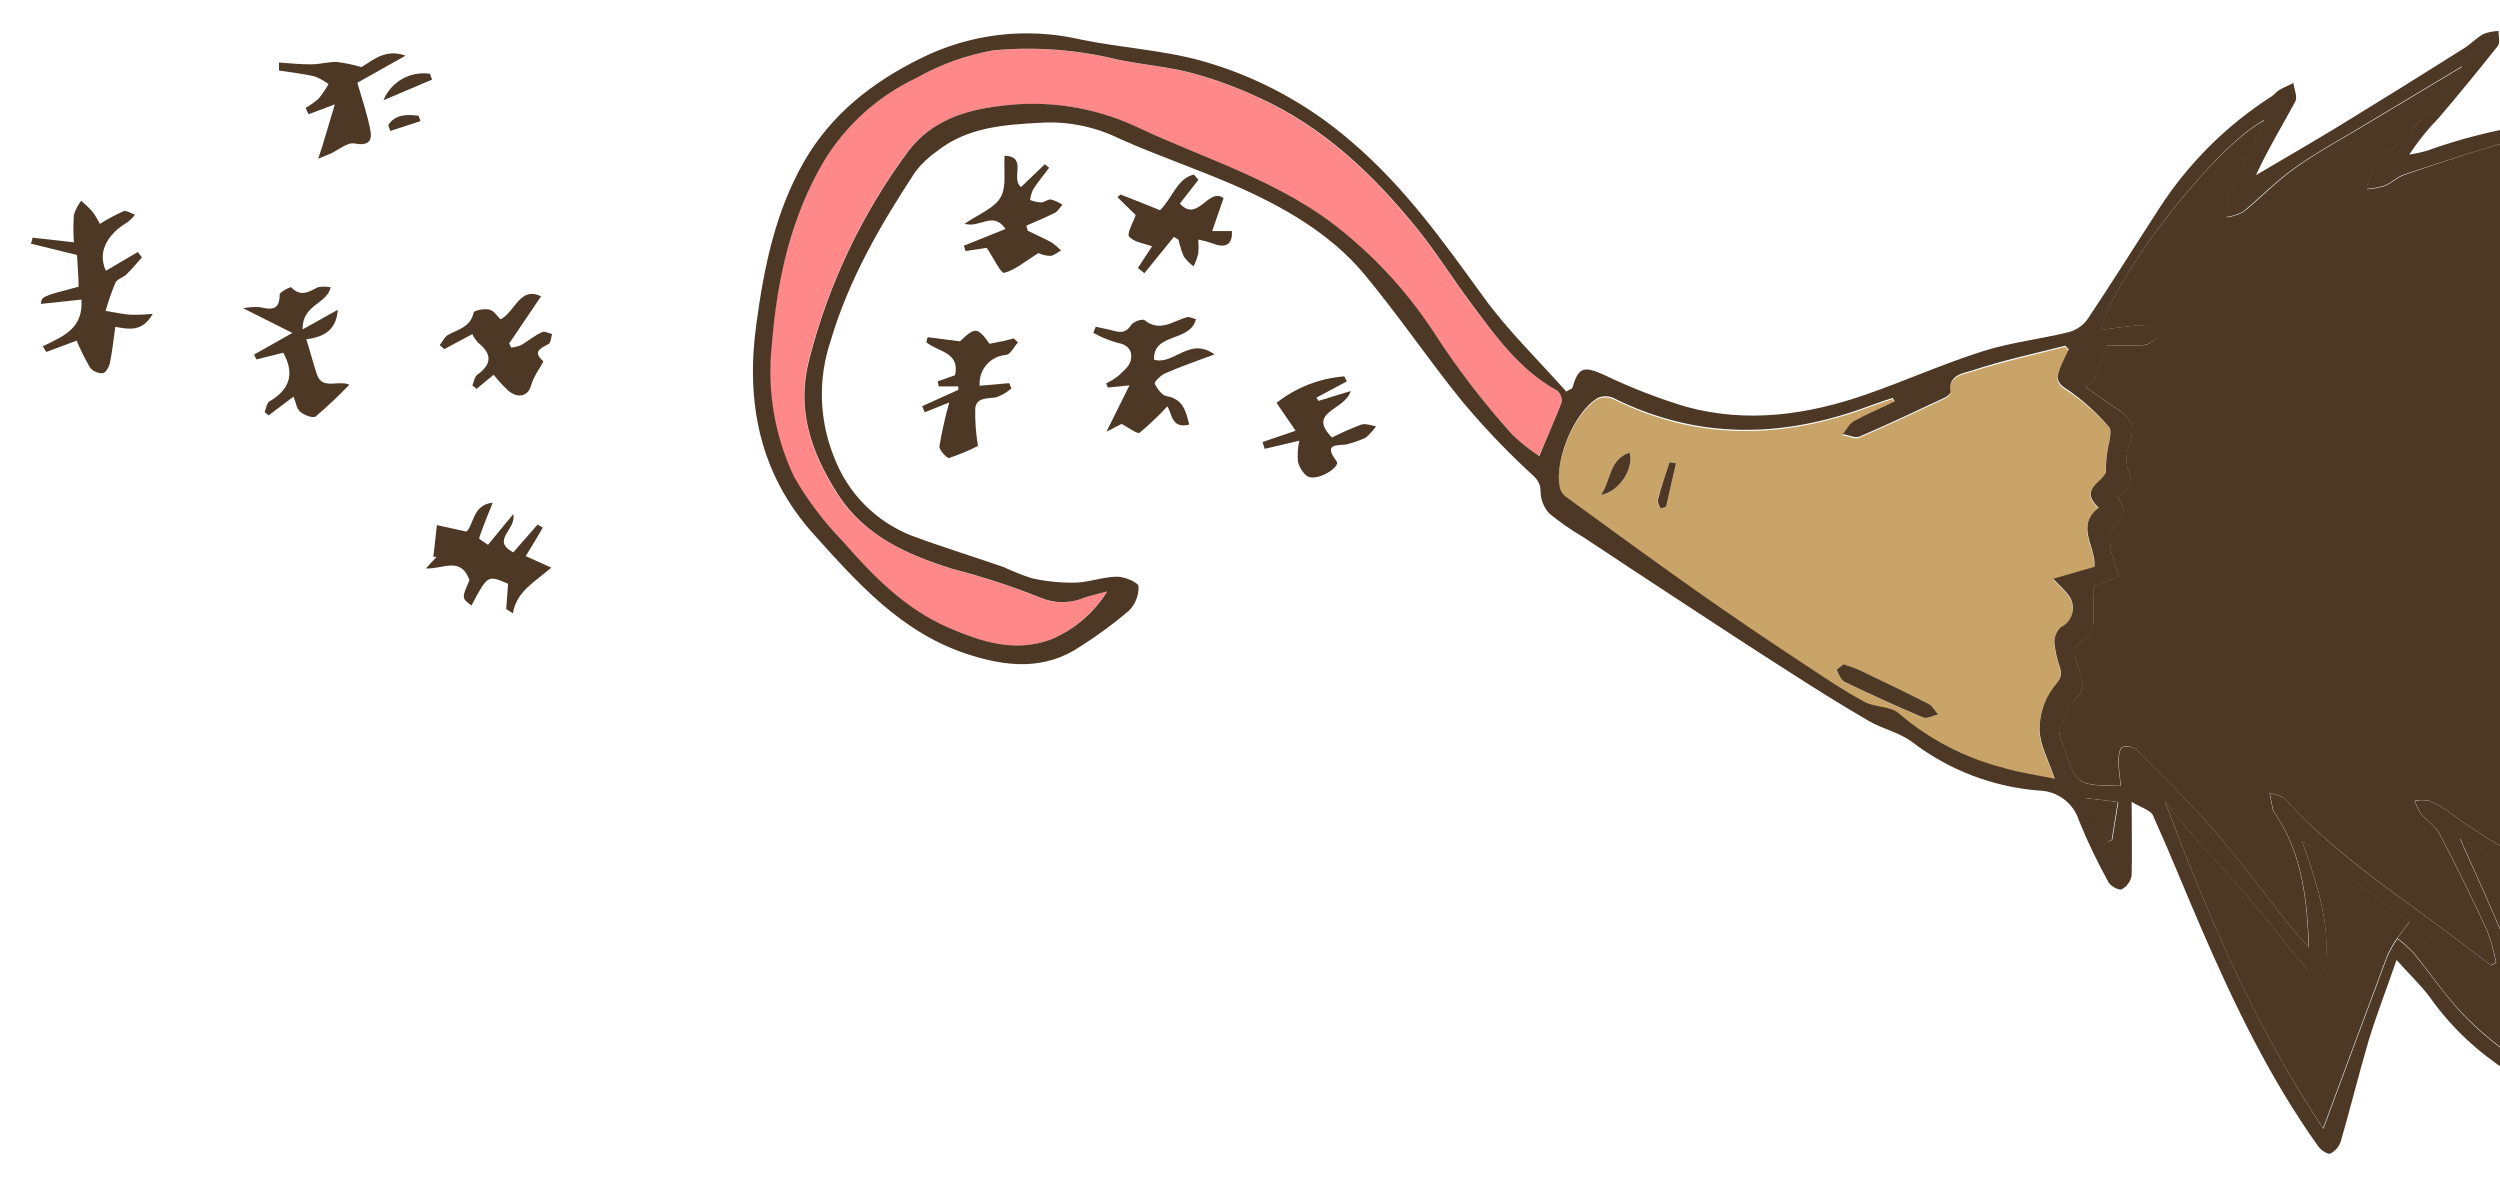 <svg width="323" height="154" viewBox="0 0 323 154" fill="none" xmlns="http://www.w3.org/2000/svg">
<g filter="url(#filter0_d)">
<path d="M201.214 46.483C201.426 46.671 201.588 46.909 201.684 47.176C201.779 47.443 201.806 47.73 201.761 48.009C200.921 50.209 199.929 52.359 198.823 54.89C197.602 54.083 196.453 53.172 195.389 52.168C191.691 48.082 188.327 43.706 185.329 39.081C182.107 34.145 178.139 29.739 173.565 26.02C165.617 19.445 155.862 16.673 146.795 12.4C141.212 9.79 134.988 8.866 128.888 9.742C124.501 10.276 120.215 11.675 117.264 15.592C111.345 23.592 107.027 32.661 104.546 42.299C102.817 48.658 104.686 54.355 108.158 59.799C111.63 65.242 117.315 67.722 123.013 69.515C126.874 70.509 130.667 71.749 134.37 73.229C135.267 73.609 136.231 73.805 137.206 73.805C138.18 73.805 139.145 73.609 140.042 73.229C141.021 72.923 142.013 72.695 142.992 72.427C141.274 75.217 138.719 77.393 135.692 78.646C131.101 80.338 126.79 78.964 122.555 77.133C116.895 74.691 112.737 70.418 108.807 65.916C106.399 63.435 104.306 60.667 102.575 57.675C100.025 52.335 99.021 46.387 99.676 40.506C100.35 32.074 102.219 23.973 106.48 16.698C109.315 12.106 113.418 8.431 118.294 6.117C121.389 4.359 124.761 3.141 128.265 2.518C133.635 2.013 139.052 2.413 144.289 3.701C147.469 4.362 150.763 4.617 153.891 5.43C156.81 6.223 159.656 7.261 162.399 8.534C170.831 12.349 177.343 18.504 183.053 25.563C185.52 28.615 187.606 31.922 189.959 35.126C193.214 39.412 196.33 43.825 201.214 46.483Z" fill="#FF8888"/>
<path d="M272.458 51.176C272.814 51.545 272.573 52.588 272.458 53.3C272.18 54.552 272.043 55.832 272.051 57.115C271.441 58.54 268.567 59.303 271.136 61.681C268.02 64.046 270.805 66.768 270.589 69.312L265.247 70.85C266.189 71.842 266.684 72.287 267.091 72.796C267.374 73.114 267.58 73.492 267.693 73.902C267.805 74.312 267.821 74.743 267.74 75.16C267.659 75.577 267.482 75.97 267.224 76.308C266.966 76.646 266.633 76.919 266.252 77.108C265.972 77.363 265.751 77.676 265.604 78.025C265.457 78.374 265.387 78.751 265.4 79.13C265.52 80.253 265.771 81.359 266.15 82.424C266.481 83.581 265.947 84.064 265.222 84.967C264.069 86.545 263.462 88.456 263.492 90.41C263.492 92.343 264.637 94.225 265.451 96.693C263.136 96.21 260.949 95.917 258.876 95.294C253.883 94.046 249.244 91.665 245.319 88.337C244.263 87.371 242.228 87.574 240.868 86.837C238.171 85.361 235.615 83.657 233.059 81.953C228.417 78.863 223.775 75.759 219.209 72.542C213.499 68.523 207.852 64.377 202.193 60.269C201.858 59.996 201.621 59.621 201.519 59.201C200.718 55.742 203.35 49.37 206.403 47.564C206.719 47.422 207.061 47.349 207.407 47.349C207.754 47.349 208.096 47.422 208.412 47.564C219.247 52.969 230.236 52.779 241.364 48.645C242.406 48.251 243.475 47.908 244.53 47.551L244.759 48.022C243.004 48.836 241.198 49.586 239.507 50.566C238.909 50.884 238.553 51.659 238.082 52.232C238.807 52.359 239.672 52.804 240.232 52.55C243.92 50.973 247.544 49.256 251.182 47.551C251.512 47.412 252.021 47.03 251.983 46.827C251.601 44.512 253.789 44.359 254.87 43.991C258.774 42.719 262.818 41.841 266.824 40.811L267.257 41.294C266.901 42.045 266.519 42.782 266.201 43.545C265.731 44.703 265.451 45.504 267.028 46.445C269.038 47.776 270.864 49.367 272.458 51.176ZM250.406 88.337C249.999 87.879 249.694 87.243 249.198 86.989C246.234 85.476 243.233 84.039 240.232 82.602C239.621 82.309 238.96 82.131 238.171 81.851C237.904 82.08 237.268 82.487 237.319 82.602C237.561 83.174 237.866 83.873 238.349 84.14C241.681 85.743 245.039 87.282 248.447 88.719C248.956 88.909 249.745 88.452 250.406 88.337ZM216.539 55.856L215.699 55.729C215.178 57.344 214.618 58.947 214.16 60.587C214.071 60.905 214.364 61.325 214.491 61.694C214.745 61.592 215.19 61.541 215.229 61.388C215.699 59.544 216.106 57.7 216.539 55.856ZM206.848 59.939C209.2 59.544 211.159 56.505 210.536 54.457C207.852 55.437 208.183 57.98 206.848 59.939Z" fill="#C8A468"/>
<path d="M351.715 35.648C347.683 35.877 343.817 36.436 339.926 36.665C338.794 36.742 337.382 37.937 336.492 36.207C337.523 35.683 338.617 35.294 339.748 35.05C345.013 34.503 350.278 34.096 356.281 33.587C353.139 31.591 350.596 29.95 348.027 28.335C342.558 24.927 337.115 21.506 331.608 18.161C330.422 17.598 329.176 17.172 327.895 16.889C328.035 15.172 328.085 15.388 330.311 14.905C332 14.364 333.628 13.647 335.169 12.769C335.106 12.565 335.042 12.362 334.991 12.158C331.887 12.556 328.805 13.112 325.758 13.824C320.671 15.21 315.584 16.902 310.624 18.542C309.721 18.835 308.971 19.611 308.08 19.98C307.323 20.209 306.542 20.354 305.753 20.412C305.888 19.544 306.181 18.707 306.618 17.945C309.047 15.236 311.705 12.692 314.109 10.022C315.648 8.357 316.992 6.522 318.115 4.553L305.397 12.184C302.421 13.989 299.343 15.643 296.495 17.665C294.104 19.356 292.056 21.48 289.78 23.362C289.114 23.713 288.39 23.942 287.643 24.037C287.516 23.394 287.516 22.733 287.643 22.091C289.233 18.517 290.924 14.994 292.565 11.497C286.537 14.575 273.615 30.866 271.352 38.624C272.903 38.433 274.34 38.217 275.79 38.077C276.361 37.954 276.955 37.989 277.507 38.179C278.041 38.484 278.346 39.158 278.779 39.654C278.194 39.984 277.622 40.531 277.024 40.569C275.231 40.697 273.437 40.569 272.217 40.569L270.563 45.351L269.38 45.936C270.538 46.75 271.657 47.628 272.852 48.378C275.625 50.12 275.93 50.922 274.964 54.139C274.722 54.826 274.686 55.569 274.862 56.276C275.625 58.629 275.625 58.819 273.59 60.307C274.785 61.795 274.569 62.991 272.98 64.25C272.458 64.67 272.636 66.196 272.763 67.175C273.031 68.281 273.392 69.361 273.844 70.405L270.474 71.88C270.474 73.432 270.576 75.085 270.474 76.701C270.45 77.076 270.346 77.442 270.168 77.773C269.991 78.104 269.744 78.394 269.444 78.621C267.625 79.397 268.007 80.63 268.452 81.953C269.457 84.993 269.469 84.993 267.511 87.04C267.079 88.032 266.633 89.011 266.239 90.029C266.117 90.366 266.082 90.729 266.137 91.084C266.252 91.606 266.519 92.076 266.684 92.585C268.299 97.456 268.299 97.456 274.022 97.558C273.908 96.286 273.73 95.294 273.73 94.251C273.73 93.653 273.87 92.712 274.239 92.534C274.549 92.441 274.877 92.424 275.196 92.484C275.514 92.543 275.814 92.678 276.07 92.877C279.326 96.133 282.607 99.364 285.646 102.81C288.686 106.256 291.166 109.614 293.887 113.06C295.259 114.928 296.741 116.711 298.326 118.402C298.097 112.348 297.512 106.473 294.078 101.309C293.926 101.139 293.802 100.946 293.709 100.737C293.531 99.974 293.404 99.211 293.264 98.448C293.951 98.715 294.854 98.804 295.312 99.3C301.06 105.659 308.03 110.453 314.884 115.477C317.225 117.206 319.552 118.987 321.879 120.742L322.515 120.36C322.241 118.944 321.849 117.553 321.345 116.202C319.399 112.018 317.364 107.859 315.215 103.764C314.681 102.734 313.536 102.021 312.773 101.093C312.448 100.591 312.192 100.048 312.01 99.478C312.626 99.346 313.264 99.346 313.88 99.478C314.92 99.93 315.902 100.507 316.805 101.195C323.127 105.783 330.034 109.504 337.344 112.259C339.939 113.437 342.612 114.435 345.343 115.248C344.72 114.294 344.135 113.315 343.499 112.374C340.829 108.431 338.132 104.514 335.5 100.546C335.336 100.315 335.226 100.049 335.18 99.769C335.134 99.49 335.152 99.203 335.233 98.931C335.411 98.672 335.648 98.459 335.924 98.308C336.2 98.158 336.508 98.075 336.823 98.066C337.997 98.298 339.124 98.728 340.155 99.338C342.698 100.877 345.051 102.619 347.569 104.145C348.589 104.565 349.657 104.856 350.748 105.01C350.748 105.392 351.41 105.799 351.753 106.282V107.554C351.661 107.726 351.546 107.884 351.41 108.024C351.346 108.088 351.537 108.457 351.753 108.736C351.806 108.81 351.866 108.878 351.931 108.94C358.29 114.943 361.062 122.929 364.305 130.713C365.819 134.337 367.129 138.063 368.477 141.764C368.595 142.363 368.629 142.975 368.579 143.583C367.972 143.614 367.365 143.537 366.785 143.354C358.118 138.913 350.266 133.035 343.563 125.969C343.143 125.524 342.8 125.028 342.418 124.557C342.037 124.087 341.668 123.667 341.426 123.375C341.426 127.635 341.363 131.946 341.426 136.258C341.49 139.386 339.468 141.345 336.555 140.365C327.653 137.275 319.704 132.887 314.058 125.015C312.875 123.375 311.362 121.963 309.632 120.03C308.36 123.731 307.088 127.012 306.046 130.382C304.774 134.706 303.693 139.106 302.434 143.456C302.323 143.797 302.146 144.114 301.912 144.387C301.679 144.659 301.393 144.883 301.073 145.045C300.742 145.185 299.878 144.6 299.534 144.13C293.29 135.393 288.661 125.765 284.4 115.935C282.302 111.076 280.33 106.155 278.156 101.335C277.85 100.661 276.693 100.381 275.409 99.605C275.409 103.306 275.485 106.206 275.409 109.105C275.344 109.48 275.197 109.836 274.977 110.146C274.756 110.457 274.469 110.714 274.137 110.898C273.794 111.076 272.7 110.504 272.433 110.008C271.001 107.434 269.727 104.775 268.617 102.047C268.274 100.937 267.591 99.964 266.665 99.263C265.738 98.562 264.615 98.171 263.454 98.143C257.527 97.68 251.858 95.521 247.124 91.924C245.484 90.652 243.309 90.219 241.452 89.151C237.879 87.078 234.369 84.865 230.884 82.627C226.051 79.537 221.244 76.383 216.437 73.229C212.469 70.634 208.509 68.023 204.558 65.394C203.028 64.5 201.569 63.488 200.196 62.368C199.468 61.591 199.056 60.571 199.039 59.506C199.039 58.031 198.136 57.535 197.258 56.683C194.278 53.889 191.471 50.916 188.852 47.78C184.528 42.439 180.674 36.729 176.287 31.451C171.899 26.173 165.731 22.65 159.372 19.89C154.514 17.779 149.452 16.075 144.632 13.913C141.565 12.403 138.166 11.69 134.751 11.84C129.918 12.107 125.073 12.349 121.054 15.541C119.992 16.271 119.052 17.164 118.269 18.186C113.767 25.029 109.684 32.061 107.331 39.997C105.668 44.897 105.817 50.23 107.751 55.029C108.616 57.333 109.955 59.428 111.681 61.181C113.407 62.934 115.483 64.304 117.773 65.204C121.702 66.666 125.721 67.9 129.689 69.273C130.851 69.818 132.045 70.294 133.263 70.698C135.053 71.101 136.884 71.297 138.719 71.283C140.588 71.283 142.432 70.532 144.302 70.507C145.281 70.507 147.062 71.219 147.1 71.779C147.115 72.364 147.01 72.945 146.791 73.488C146.572 74.03 146.244 74.522 145.828 74.933C143.878 76.586 141.817 78.103 139.66 79.473C134.942 82.678 129.969 82.156 124.882 80.478C116.437 77.68 110.791 71.321 105.118 65.013C98.111 57.204 96.331 47.984 97.717 37.886C98.709 30.561 100.146 23.401 103.885 16.876C107.395 10.785 112.609 6.702 118.777 3.625C125.182 0.378 132.521 -0.522 139.52 1.081C144.696 2.162 150.063 2.442 155.15 3.828C162.326 5.835 168.968 9.41 174.595 14.295C181.45 20.107 186.525 27.279 191.739 34.465C194.906 38.815 198.835 42.604 202.358 46.585C202.905 46.267 203.121 46.216 203.147 46.114C203.948 43.393 204.622 43.253 207.305 44.461C210.708 46.097 214.233 47.466 217.848 48.556C225.721 50.706 233.504 49.612 241.096 46.967C246.183 45.199 251.067 42.999 256.167 41.383C259.766 40.239 263.581 39.819 267.269 38.916C268.238 38.659 269.09 38.081 269.686 37.276C272.852 32.545 275.866 27.712 278.957 22.943C282.709 17.121 287.671 12.177 293.506 8.445C293.875 8.203 294.167 7.796 294.549 7.58C294.93 7.364 295.719 7.007 296.304 6.728C296.406 7.529 296.863 8.521 296.558 9.106C294.867 12.247 292.997 15.299 291.471 18.631C295.083 16.495 298.733 14.396 302.319 12.209C307.678 8.928 313.015 5.609 318.331 2.251C319.221 1.691 319.972 0.89 320.874 0.382C321.495 0.155 322.147 0.026 322.808 0C322.808 0.649 323.036 1.513 322.719 1.933C320.226 5.087 317.682 8.186 315.088 11.23C313.665 12.684 312.388 14.272 311.273 15.973C312.068 15.852 312.854 15.678 313.625 15.452C322.032 12.4 330.858 11.344 339.633 10.047C340.066 9.983 340.574 10.518 341.045 10.772C340.752 11.141 340.536 11.649 340.142 11.84C337.471 13.239 334.775 14.562 331.952 15.973C333.936 17.334 335.767 18.682 337.738 19.916C345.089 24.571 352.478 29.174 359.816 33.905C360.363 34.249 360.643 35.025 361.279 35.928C358.109 35.503 354.904 35.409 351.715 35.648ZM365.704 140.76C361.889 129.937 359.524 118.542 350.888 110.237C350.354 109.728 350.329 108.711 350.011 107.795L337.764 99.91C339.188 102.715 340.776 105.433 342.52 108.05C344.415 110.86 346.488 113.569 348.396 116.38C348.714 116.825 348.599 117.575 348.675 118.186C348.07 118.293 347.45 118.293 346.844 118.186C344.3 117.194 341.757 116.1 339.213 115.032C339.714 117.361 340.702 119.559 342.113 121.48C346.572 127.027 351.801 131.91 357.641 135.978C360.249 137.682 362.996 139.208 365.679 140.76H365.704ZM339.531 136.105C339.718 134.522 339.79 132.929 339.748 131.336C339.608 126.249 340.816 120.742 335.5 117.003L335.983 116.558L338.247 117.105C338.171 114.726 336.695 113.734 334.724 112.946C331.333 111.572 328.022 110.068 324.792 108.431C322.413 107.236 320.188 105.748 317.81 104.336C319.921 109.105 322.032 113.607 323.863 118.211C324.216 119.701 324.348 121.235 324.257 122.764C322.831 122.554 321.445 122.125 320.15 121.492C317.186 119.419 314.261 117.27 311.349 115.133L305.333 110.657C302.79 108.749 300.246 106.841 297.41 104.629C299.242 109.856 300.933 114.803 300.552 120.055C300.401 120.76 300.144 121.438 299.788 122.065C299.153 121.759 298.313 121.632 297.919 121.149C295.503 118.262 293.252 115.222 290.81 112.348C288.025 109.08 285.087 105.989 282.251 102.734C281.348 101.704 280.534 100.597 279.707 99.529C285.214 114.18 291.331 128.576 300.183 141.853C303.006 134.223 305.728 126.846 308.487 119.483C308.848 118.718 309.273 117.987 309.759 117.295C310.514 117.882 311.224 118.524 311.883 119.216C313.943 121.759 315.787 124.43 317.988 126.846C322.986 132.067 329.192 135.976 336.059 138.229C338.12 138.89 339.239 138.331 339.506 136.105H339.531ZM272.903 104.527L273.692 99.618L269.482 99.109L272.382 104.73L272.903 104.527ZM272.484 53.3C272.598 52.588 272.84 51.545 272.484 51.176C270.9 49.313 269.073 47.67 267.053 46.292C265.476 45.351 265.781 44.55 266.226 43.393C266.544 42.63 266.926 41.892 267.282 41.142L266.85 40.658C262.844 41.689 258.799 42.541 254.895 43.838C253.814 44.207 251.627 44.359 252.008 46.674C252.008 46.877 251.538 47.259 251.207 47.399C247.57 49.103 243.945 50.82 240.257 52.397C239.697 52.651 238.833 52.206 238.108 52.079C238.578 51.507 238.934 50.731 239.532 50.413C241.223 49.485 243.029 48.734 244.784 47.87L244.555 47.399C243.5 47.755 242.432 48.098 241.389 48.493C230.261 52.626 219.273 52.817 208.437 47.412C208.121 47.27 207.779 47.197 207.432 47.197C207.086 47.197 206.744 47.27 206.428 47.412C203.376 49.218 200.743 55.589 201.544 59.048C201.646 59.468 201.883 59.843 202.218 60.117C207.878 64.224 213.524 68.37 219.235 72.389C223.8 75.607 228.442 78.748 233.084 81.8C235.628 83.504 238.171 85.209 240.893 86.684C242.254 87.421 244.288 87.218 245.344 88.185C249.262 91.54 253.901 93.947 258.901 95.218C260.974 95.841 263.162 96.133 265.476 96.616C264.662 94.187 263.556 92.267 263.518 90.334C263.487 88.38 264.094 86.469 265.247 84.891C265.972 83.975 266.519 83.492 266.176 82.347C265.797 81.283 265.545 80.177 265.425 79.053C265.413 78.675 265.482 78.298 265.629 77.949C265.777 77.6 265.998 77.287 266.277 77.031C266.659 76.843 266.991 76.57 267.249 76.232C267.508 75.894 267.684 75.501 267.765 75.084C267.847 74.666 267.83 74.236 267.718 73.826C267.605 73.416 267.4 73.037 267.117 72.72C266.71 72.211 266.214 71.766 265.273 70.774L270.614 69.235C270.83 66.615 268.071 63.957 271.161 61.605C268.617 59.226 271.466 58.463 272.077 57.039C272.066 55.782 272.194 54.528 272.458 53.3H272.484ZM201.76 48.009C201.806 47.73 201.779 47.443 201.683 47.176C201.588 46.909 201.426 46.671 201.214 46.483C196.33 43.812 193.214 39.412 190.009 35.114C187.656 31.96 185.571 28.602 183.104 25.55C177.393 18.491 170.882 12.298 162.45 8.521C159.706 7.248 156.86 6.21 153.942 5.418C150.813 4.604 147.519 4.349 144.34 3.688C139.102 2.4 133.686 2 128.316 2.505C124.811 3.129 121.439 4.346 118.345 6.104C113.469 8.418 109.365 12.093 106.53 16.686C102.206 23.973 100.4 32.061 99.726 40.493C99.072 46.375 100.076 52.322 102.626 57.662C104.356 60.655 106.449 63.423 108.857 65.903C112.787 70.405 116.946 74.678 122.605 77.12C126.853 78.951 131.152 80.325 135.743 78.634C138.77 77.38 141.324 75.204 143.043 72.415C142.063 72.682 141.071 72.911 140.092 73.216C139.195 73.596 138.231 73.793 137.256 73.793C136.282 73.793 135.317 73.596 134.42 73.216C130.718 71.737 126.924 70.496 123.063 69.502C117.366 67.709 111.744 65.331 108.209 59.786C104.673 54.241 102.867 48.658 104.597 42.286C107.077 32.648 111.396 23.58 117.315 15.579C120.265 11.662 124.551 10.263 128.939 9.729C135.039 8.853 141.262 9.777 146.845 12.387C155.913 16.66 165.668 19.433 173.616 26.008C178.193 29.742 182.162 34.166 185.38 39.12C188.378 43.744 191.742 48.12 195.44 52.206C196.504 53.211 197.653 54.121 198.873 54.928C199.929 52.359 200.921 50.184 201.76 48.009Z" fill="#4D3826"/>
<path d="M351.715 35.648V106.256C351.372 105.71 350.736 105.303 350.71 104.985C349.618 104.83 348.55 104.54 347.531 104.12C344.987 102.594 342.622 100.851 340.116 99.313C339.086 98.703 337.959 98.273 336.784 98.041C336.47 98.05 336.162 98.132 335.886 98.283C335.61 98.433 335.373 98.647 335.195 98.906C335.114 99.177 335.096 99.464 335.142 99.744C335.188 100.024 335.298 100.289 335.462 100.521C338.094 104.489 340.79 108.406 343.461 112.348C344.097 113.289 344.733 114.269 345.305 115.222C342.574 114.41 339.901 113.411 337.306 112.234C329.996 109.479 323.088 105.758 316.767 101.169C315.864 100.482 314.882 99.905 313.842 99.453C313.225 99.32 312.588 99.32 311.972 99.453C312.154 100.022 312.41 100.566 312.735 101.068C313.498 101.996 314.643 102.708 315.177 103.738C317.326 107.833 319.361 111.992 321.307 116.176C321.811 117.528 322.203 118.919 322.477 120.335L321.841 120.717C319.514 118.961 317.186 117.181 314.846 115.451C308.017 110.428 301.022 105.608 295.274 99.275C294.816 98.778 293.913 98.689 293.226 98.422C293.366 99.185 293.493 99.948 293.671 100.712C293.764 100.92 293.888 101.114 294.04 101.284C297.474 106.447 298.059 112.323 298.288 118.376C296.703 116.686 295.221 114.902 293.849 113.035C291.128 109.589 288.508 106.066 285.608 102.785C282.709 99.503 279.249 96.108 276.032 92.852C275.776 92.653 275.476 92.518 275.158 92.458C274.839 92.399 274.511 92.416 274.2 92.509C273.832 92.687 273.704 93.628 273.692 94.225C273.692 95.268 273.87 96.311 273.984 97.532C268.261 97.43 268.261 97.43 266.646 92.559C266.481 92.051 266.214 91.58 266.099 91.059C266.044 90.704 266.079 90.341 266.201 90.003C266.595 88.986 267.04 88.007 267.473 87.015C269.431 85.031 269.419 85.031 268.414 81.927C267.969 80.656 267.587 79.384 269.406 78.596C269.705 78.368 269.952 78.079 270.13 77.748C270.308 77.416 270.412 77.05 270.436 76.675C270.589 75.06 270.436 73.407 270.436 71.855L273.806 70.38C273.354 69.336 272.992 68.255 272.725 67.15C272.598 66.17 272.42 64.606 272.941 64.225C274.531 62.953 274.747 61.77 273.552 60.282C275.574 58.807 275.574 58.603 274.824 56.25C274.648 55.544 274.683 54.801 274.925 54.114C275.892 50.947 275.587 50.095 272.814 48.353C271.619 47.602 270.5 46.725 269.342 45.911L270.525 45.326L272.153 40.595C273.425 40.595 275.167 40.671 276.96 40.595C277.558 40.595 278.13 40.01 278.715 39.679C278.308 39.183 278.003 38.509 277.443 38.204C276.891 38.014 276.297 37.979 275.727 38.102C274.277 38.242 272.84 38.458 271.288 38.649C273.615 30.866 286.537 14.575 292.603 11.548C290.962 15.045 289.271 18.568 287.681 22.142C287.554 22.784 287.554 23.445 287.681 24.087C288.428 23.992 289.152 23.764 289.818 23.413C292.094 21.569 294.142 19.407 296.533 17.716C299.356 15.694 302.434 14.04 305.435 12.234L318.153 4.604C317.03 6.573 315.686 8.408 314.147 10.072C311.692 12.743 309.06 15.287 306.656 17.996C306.219 18.758 305.926 19.594 305.791 20.463C306.581 20.405 307.361 20.26 308.119 20.03C309.009 19.662 309.759 18.886 310.662 18.593C315.584 16.902 320.671 15.21 325.758 13.824C328.794 13.139 331.863 12.608 334.953 12.234C334.953 12.438 335.067 12.641 335.131 12.845C333.59 13.724 331.962 14.44 330.273 14.982C328.047 15.465 327.996 15.248 327.856 16.965C329.138 17.248 330.384 17.675 331.57 18.237C337.077 21.556 342.52 24.978 347.989 28.411C350.532 30.026 353.076 31.667 356.242 33.664C350.24 34.172 344.975 34.58 339.709 35.126C338.601 35.375 337.528 35.764 336.517 36.284C337.433 37.975 338.819 36.818 339.951 36.742C343.817 36.436 347.683 35.877 351.715 35.648Z" fill="#4D3826"/>
<path d="M339.748 131.336C339.79 132.929 339.718 134.523 339.531 136.105C339.264 138.331 338.145 138.89 336.047 138.14C329.18 135.887 322.973 131.978 317.975 126.757C315.775 124.379 313.931 121.67 311.87 119.127C311.211 118.435 310.501 117.793 309.747 117.206L311.349 115.044C314.261 117.206 317.186 119.356 320.15 121.403C321.445 122.036 322.831 122.465 324.257 122.675C324.349 121.146 324.216 119.612 323.863 118.122C322.032 113.518 319.921 109.016 317.81 104.247C320.188 105.659 322.413 107.147 324.792 108.342C328.047 109.987 331.358 111.492 334.724 112.857C336.695 113.646 338.171 114.638 338.247 117.016L335.983 116.469L335.5 116.914C340.791 120.742 339.582 126.223 339.748 131.336Z" fill="#4D3826"/>
<path d="M311.323 115.044L309.721 117.206C309.235 117.898 308.809 118.629 308.449 119.394C305.689 126.757 302.968 134.134 300.144 141.764C291.242 128.487 285.176 114.091 279.669 99.44C280.521 100.508 281.335 101.615 282.212 102.645C285.049 105.862 287.986 109.004 290.772 112.259C293.213 115.133 295.464 118.173 297.881 121.06C298.275 121.543 299.152 121.67 299.75 121.976C300.105 121.349 300.363 120.671 300.513 119.966C300.895 114.676 299.241 109.792 297.372 104.54C300.221 106.702 302.739 108.66 305.295 110.568L311.323 115.044Z" fill="#4D3826"/>
<path d="M273.615 99.618L272.827 104.527L272.305 104.73L269.406 99.109L273.615 99.618Z" fill="#4D3826"/>
<path d="M249.197 86.964C249.693 87.218 249.998 87.854 250.405 88.312C249.744 88.452 248.956 88.91 248.447 88.693C245.038 87.256 241.681 85.717 238.349 84.115C237.866 83.886 237.56 83.148 237.319 82.576C237.319 82.462 237.904 82.055 238.171 81.826C238.959 82.106 239.621 82.284 240.231 82.576C243.233 84.013 246.234 85.45 249.197 86.964Z" fill="#4D3826"/>
<path d="M215.699 55.729L216.539 55.856C216.106 57.7 215.699 59.544 215.267 61.388C215.267 61.541 214.784 61.592 214.529 61.694C214.402 61.325 214.11 60.905 214.199 60.587C214.618 58.947 215.178 57.344 215.699 55.729Z" fill="#4D3826"/>
<path d="M210.536 54.457C211.159 56.505 209.2 59.544 206.848 59.939C208.183 57.98 207.852 55.437 210.536 54.457Z" fill="#4D3826"/>
<path d="M175.88 50.858C176.427 50.667 177.152 50.985 177.788 51.074C177.405 51.631 176.947 52.132 176.427 52.562C175.74 52.871 175.03 53.127 174.303 53.325C173.311 53.732 170.666 52.944 172.7 55.615C173.184 56.251 170.678 57.98 169.19 57.649C168.567 57.51 167.919 56.467 167.702 55.716C167.612 54.789 167.668 53.854 167.868 52.944L163.391 53.987L163.124 53.109L167.397 51.647C166.507 50.375 165.718 49.205 164.93 48.047C167.443 46.065 170.488 44.874 173.68 44.627L174.01 45.275L170.081 47.373L170.348 47.793L174.506 46.521C173.781 49.065 168.783 49.141 172.09 52.524C173.323 51.902 174.588 51.346 175.88 50.858Z" fill="#4D3826"/>
<path d="M159.156 25.855C159.284 27.572 158.343 28.119 156.74 27.47C156.113 27.252 155.471 27.078 154.82 26.949C154.871 27.562 154.871 28.179 154.82 28.793C154.668 29.352 154.468 29.896 154.222 30.421C153.736 30.064 153.307 29.635 152.95 29.149C152.665 28.462 152.439 27.751 152.276 27.025C152.276 26.911 152.047 26.86 151.666 26.605L147.85 31.298L147.011 30.624L148.842 27.826C147.8 27.432 146.515 27.305 145.879 26.555C145.561 26.186 146.388 24.787 146.731 23.782L144.366 21.468L144.785 21.137C146.528 21.811 148.257 22.498 149.872 23.159C151.513 21.557 152.073 19.038 154.26 18.555L154.832 19.229C154.018 20.259 153.217 21.302 152.441 22.307C154.756 24.85 156.104 20.145 158.088 21.595L156.613 25.855H159.156Z" fill="#4D3826"/>
<path d="M149.096 42.464C151.64 43.24 153.687 39.438 156.905 41.79C154.361 42.731 152.416 43.406 150.546 44.232C149.974 44.474 149.109 45.351 149.198 45.568C149.491 46.229 150.126 47.068 150.737 47.183C152.848 47.564 153.217 49.09 153.649 50.858C151.309 51.456 151.436 49.383 150.813 48.505C149.697 49.722 148.499 50.861 147.227 51.914C146.947 52.117 145.891 51.278 144.912 50.769L142.954 51.774C144.073 49.523 144.938 47.793 145.93 45.784L143.132 46.076C143.055 45.886 142.992 45.707 142.916 45.529C143.456 45.276 143.968 44.965 144.442 44.601C145.078 44.016 145.904 43.329 146.082 42.617C146.375 41.345 145.79 40.531 144.327 40.277C143.256 39.972 142.223 39.545 141.25 39.005C141.351 38.738 141.466 38.484 141.567 38.217L143.348 38.598C144.365 38.853 145.332 39.285 146.133 38.001C146.4 37.568 147.608 37.148 147.875 37.365C149.936 39.018 151.691 37.365 153.484 36.958C153.738 36.958 154.044 37.11 154.514 37.237C153.789 40.252 148.982 38.929 149.096 42.464Z" fill="#4D3826"/>
<path d="M137.269 22.447C136.938 22.803 136.683 23.299 136.277 23.502C135.081 24.113 133.835 24.609 132.601 25.156L132.792 25.817C133.835 26.326 134.903 26.796 135.92 27.356C136.337 27.659 136.728 27.995 137.09 28.361C136.607 28.615 136.111 29.073 135.628 29.06C135.119 29.031 134.619 28.91 134.153 28.704C132.423 29.772 131.177 30.879 129.752 31.247C129.307 31.349 128.392 29.352 127.476 28.017L124.742 28.437L124.538 27.737L129.905 25.588C128.303 23.197 126.649 25.512 124.614 24.914C126.484 23.642 128.43 22.917 129.256 21.531C130.083 20.145 129.663 17.983 129.791 16.113C132.83 16.253 130.515 19.038 131.914 20.17L134.992 17.22L135.552 17.678C134.852 18.593 134.115 19.496 133.479 20.463C133.276 20.901 133.147 21.369 133.097 21.849C133.551 22.017 134.026 22.12 134.509 22.154C134.941 22.154 135.386 21.722 135.781 21.773C136.31 21.916 136.812 22.143 137.269 22.447Z" fill="#4D3826"/>
<path d="M130.986 39.73L131.52 40.239C131.012 40.798 130.592 41.739 130.007 41.854C129.519 41.886 129.042 42.015 128.604 42.233C128.166 42.452 127.776 42.755 127.456 43.125C127.137 43.496 126.894 43.926 126.742 44.391C126.591 44.856 126.533 45.347 126.573 45.835L130.388 45.504L130.668 46.191C130.081 46.698 129.404 47.091 128.672 47.348C127.54 47.513 126.128 47.348 126.001 48.772C125.965 50.395 126.084 52.018 126.357 53.618C125.157 54.221 123.916 54.739 122.643 55.169C122.364 55.258 121.295 54.114 121.372 53.656C121.697 51.749 122.122 49.86 122.643 47.997L119.477 49.268L119.146 48.48L123.813 46.369C123.813 46.229 123.813 46.076 123.813 45.924H121.27C121.27 45.707 121.181 45.491 121.143 45.275L123.394 44.474C124.068 41.472 121.143 41.46 119.693 40.226C119.693 40.01 119.807 39.781 119.858 39.565L124.03 40.099C125.975 38.229 126.293 38.242 127.845 40.417L129.575 40.074L130.986 39.73Z" fill="#4D3826"/>
<path d="M71.328 39.158C71.188 39.59 71.188 40.239 70.895 40.43C69.878 41.002 68.733 41.383 70.209 42.693C70.209 42.693 69.865 43.278 69.7 43.596C69.256 44.245 68.901 44.951 68.644 45.695C68.314 47.132 67.016 47.577 65.694 46.496C65.009 45.848 64.367 45.156 63.773 44.423L61.573 46.242L61.026 45.809C61.23 45.339 61.294 44.677 61.662 44.423C63.557 43.049 63.596 41.739 61.777 40.277C61.469 39.95 61.216 39.577 61.026 39.17L57.415 41.104L56.804 40.595C57.186 40.137 57.465 39.476 57.949 39.234C59.221 38.547 60.785 38.229 61.192 36.398C61.192 36.106 62.54 35.851 63.188 35.991C63.837 36.131 64.206 36.805 64.664 37.263C66.546 36.322 67.144 32.939 69.903 34.287C68.441 36.436 67.118 38.407 65.783 40.379L66.05 40.913C66.486 40.865 66.914 40.758 67.322 40.595C68.237 40.074 69.077 39.323 70.018 38.929C70.298 38.738 70.87 39.043 71.328 39.158Z" fill="#4D3826"/>
<path d="M69.458 63.767L70.132 64.174C69.407 65.445 68.682 66.603 67.919 67.849L71.226 69.337C69.026 71.245 66.736 72.415 66.266 75.238L65.401 74.691C65.477 73.597 65.566 72.491 65.643 71.423C63.01 70.278 63.01 70.278 60.912 74.233C59.64 73.279 59.64 73.279 60.657 70.965C59.526 67.798 57.173 69.579 55.023 69.439C55.481 68.93 55.939 68.434 56.41 67.938H55.99L56.448 63.843L60.263 64.682C61.23 63.843 61.026 61.223 63.659 60.943C62.985 62.635 62.387 64.059 61.904 65.522C61.904 65.674 62.641 66.094 63.048 66.386L66.317 62.419C66.762 64.428 63.353 65.814 66.317 67.366L69.458 63.767Z" fill="#4D3826"/>
<path d="M55.545 5.532C55.634 5.787 55.736 6.028 55.825 6.283L49.542 8.953C50.013 7.792 50.862 6.823 51.951 6.203C53.039 5.582 54.305 5.346 55.545 5.532Z" fill="#4D3826"/>
<path d="M54.082 10.95C54.171 11.179 54.247 11.421 54.324 11.649L50.419 12.921C50.343 12.667 50.254 12.412 50.165 12.158C51.055 10.759 52.569 10.759 54.082 10.95Z" fill="#4D3826"/>
<path d="M46.694 4.667C47.965 3.968 49.708 2.2 52.391 3.192L46.172 6.69C46.808 8.941 47.508 10.899 47.864 12.921C48.118 14.346 47.431 14.854 45.791 14.536C44.9 14.371 43.807 15.312 42.802 15.808L41.111 16.508C41.288 15.948 41.479 15.401 41.657 14.842L43.26 9.487L39.864 10.759L39.483 9.945C40.083 9.597 40.65 9.192 41.174 8.737C41.648 8.15 42.074 7.524 42.446 6.868C41.89 6.448 41.278 6.11 40.627 5.863C39.127 5.519 37.575 5.354 36.049 5.113V4.082C37.435 4.171 38.809 4.324 40.182 4.311C41.301 4.311 42.42 3.981 43.54 4.006C44.607 4.142 45.662 4.363 46.694 4.667Z" fill="#4D3826"/>
<path d="M40.97 44.436C41.657 46.407 43.756 45.059 45.129 45.708C43.754 47.145 42.306 48.512 40.792 49.803C40.462 50.07 39.33 49.65 38.821 49.23C38.312 48.811 38.262 48.06 37.918 47.246C36.723 48.162 35.718 48.912 34.713 49.663L34.192 49.243C34.395 48.773 34.459 48.073 34.815 47.857C37.359 46.369 38.147 44.372 36.596 41.574L33.124 42.439L32.831 41.803L37.778 39.018L31.419 35.826C32.135 35.68 32.866 35.633 33.594 35.686C35.069 36.042 36.138 36.093 36.138 34.045C36.138 33.715 37.537 33.028 37.626 33.117C38.808 34.389 39.877 33.74 41.059 33.117C41.609 33.007 42.176 33.007 42.725 33.117C42.23 35.317 39.012 35.343 39.101 38.56L43.641 36.017C43.476 38.433 42.115 39.527 39.572 39.832C40.093 41.485 40.474 42.973 40.97 44.436Z" fill="#4D3826"/>
<path d="M17.799 28.564L18.333 29.251C17.684 29.988 17.061 30.752 16.349 31.438C15.929 31.858 15.153 32.036 14.912 32.519C14.422 33.712 13.998 34.93 13.64 36.169C14.721 36.347 15.777 36.576 16.858 36.665C17.817 36.681 18.777 36.643 19.732 36.551C18.384 38.929 16.68 38.535 14.899 38.23C14.67 39.857 14.505 41.422 14.187 42.948C14.085 43.431 13.615 44.219 13.258 44.219C12.95 44.231 12.643 44.172 12.36 44.046C12.078 43.92 11.829 43.732 11.631 43.495C10.981 42.371 10.403 41.207 9.901 40.01L5.984 41.472L5.513 40.748C8.057 39.476 10.778 38.535 10.524 34.707L5.272 35.266C5.412 34.287 5.412 34.287 10.155 33.041C10.155 31.68 10.015 30.281 9.952 28.946L4 27.483C4.076 27.216 4.153 26.962 4.216 26.707L9.545 27.305C9.468 26.119 9.468 24.93 9.545 23.744C9.749 23.095 10.067 22.487 10.486 21.951C11.006 22.373 11.491 22.837 11.936 23.337C12.307 23.835 12.631 24.368 12.902 24.927C13.883 24.315 14.903 23.767 15.955 23.286C16.336 23.146 16.934 23.566 17.443 23.731C17.171 24.096 16.85 24.421 16.489 24.698C14.441 25.906 12.381 28.132 13.678 30.98L17.799 28.564Z" fill="#4D3826"/>
</g>
<defs>
<filter id="filter0_d" x="0" y="0" width="372.601" height="153.067" filterUnits="userSpaceOnUse" color-interpolation-filters="sRGB">
<feFlood flood-opacity="0" result="BackgroundImageFix"/>
<feColorMatrix in="SourceAlpha" type="matrix" values="0 0 0 0 0 0 0 0 0 0 0 0 0 0 0 0 0 0 127 0"/>
<feOffset dy="4"/>
<feGaussianBlur stdDeviation="2"/>
<feColorMatrix type="matrix" values="0 0 0 0 0 0 0 0 0 0 0 0 0 0 0 0 0 0 0.25 0"/>
<feBlend mode="normal" in2="BackgroundImageFix" result="effect1_dropShadow"/>
<feBlend mode="normal" in="SourceGraphic" in2="effect1_dropShadow" result="shape"/>
</filter>
</defs>
</svg>
